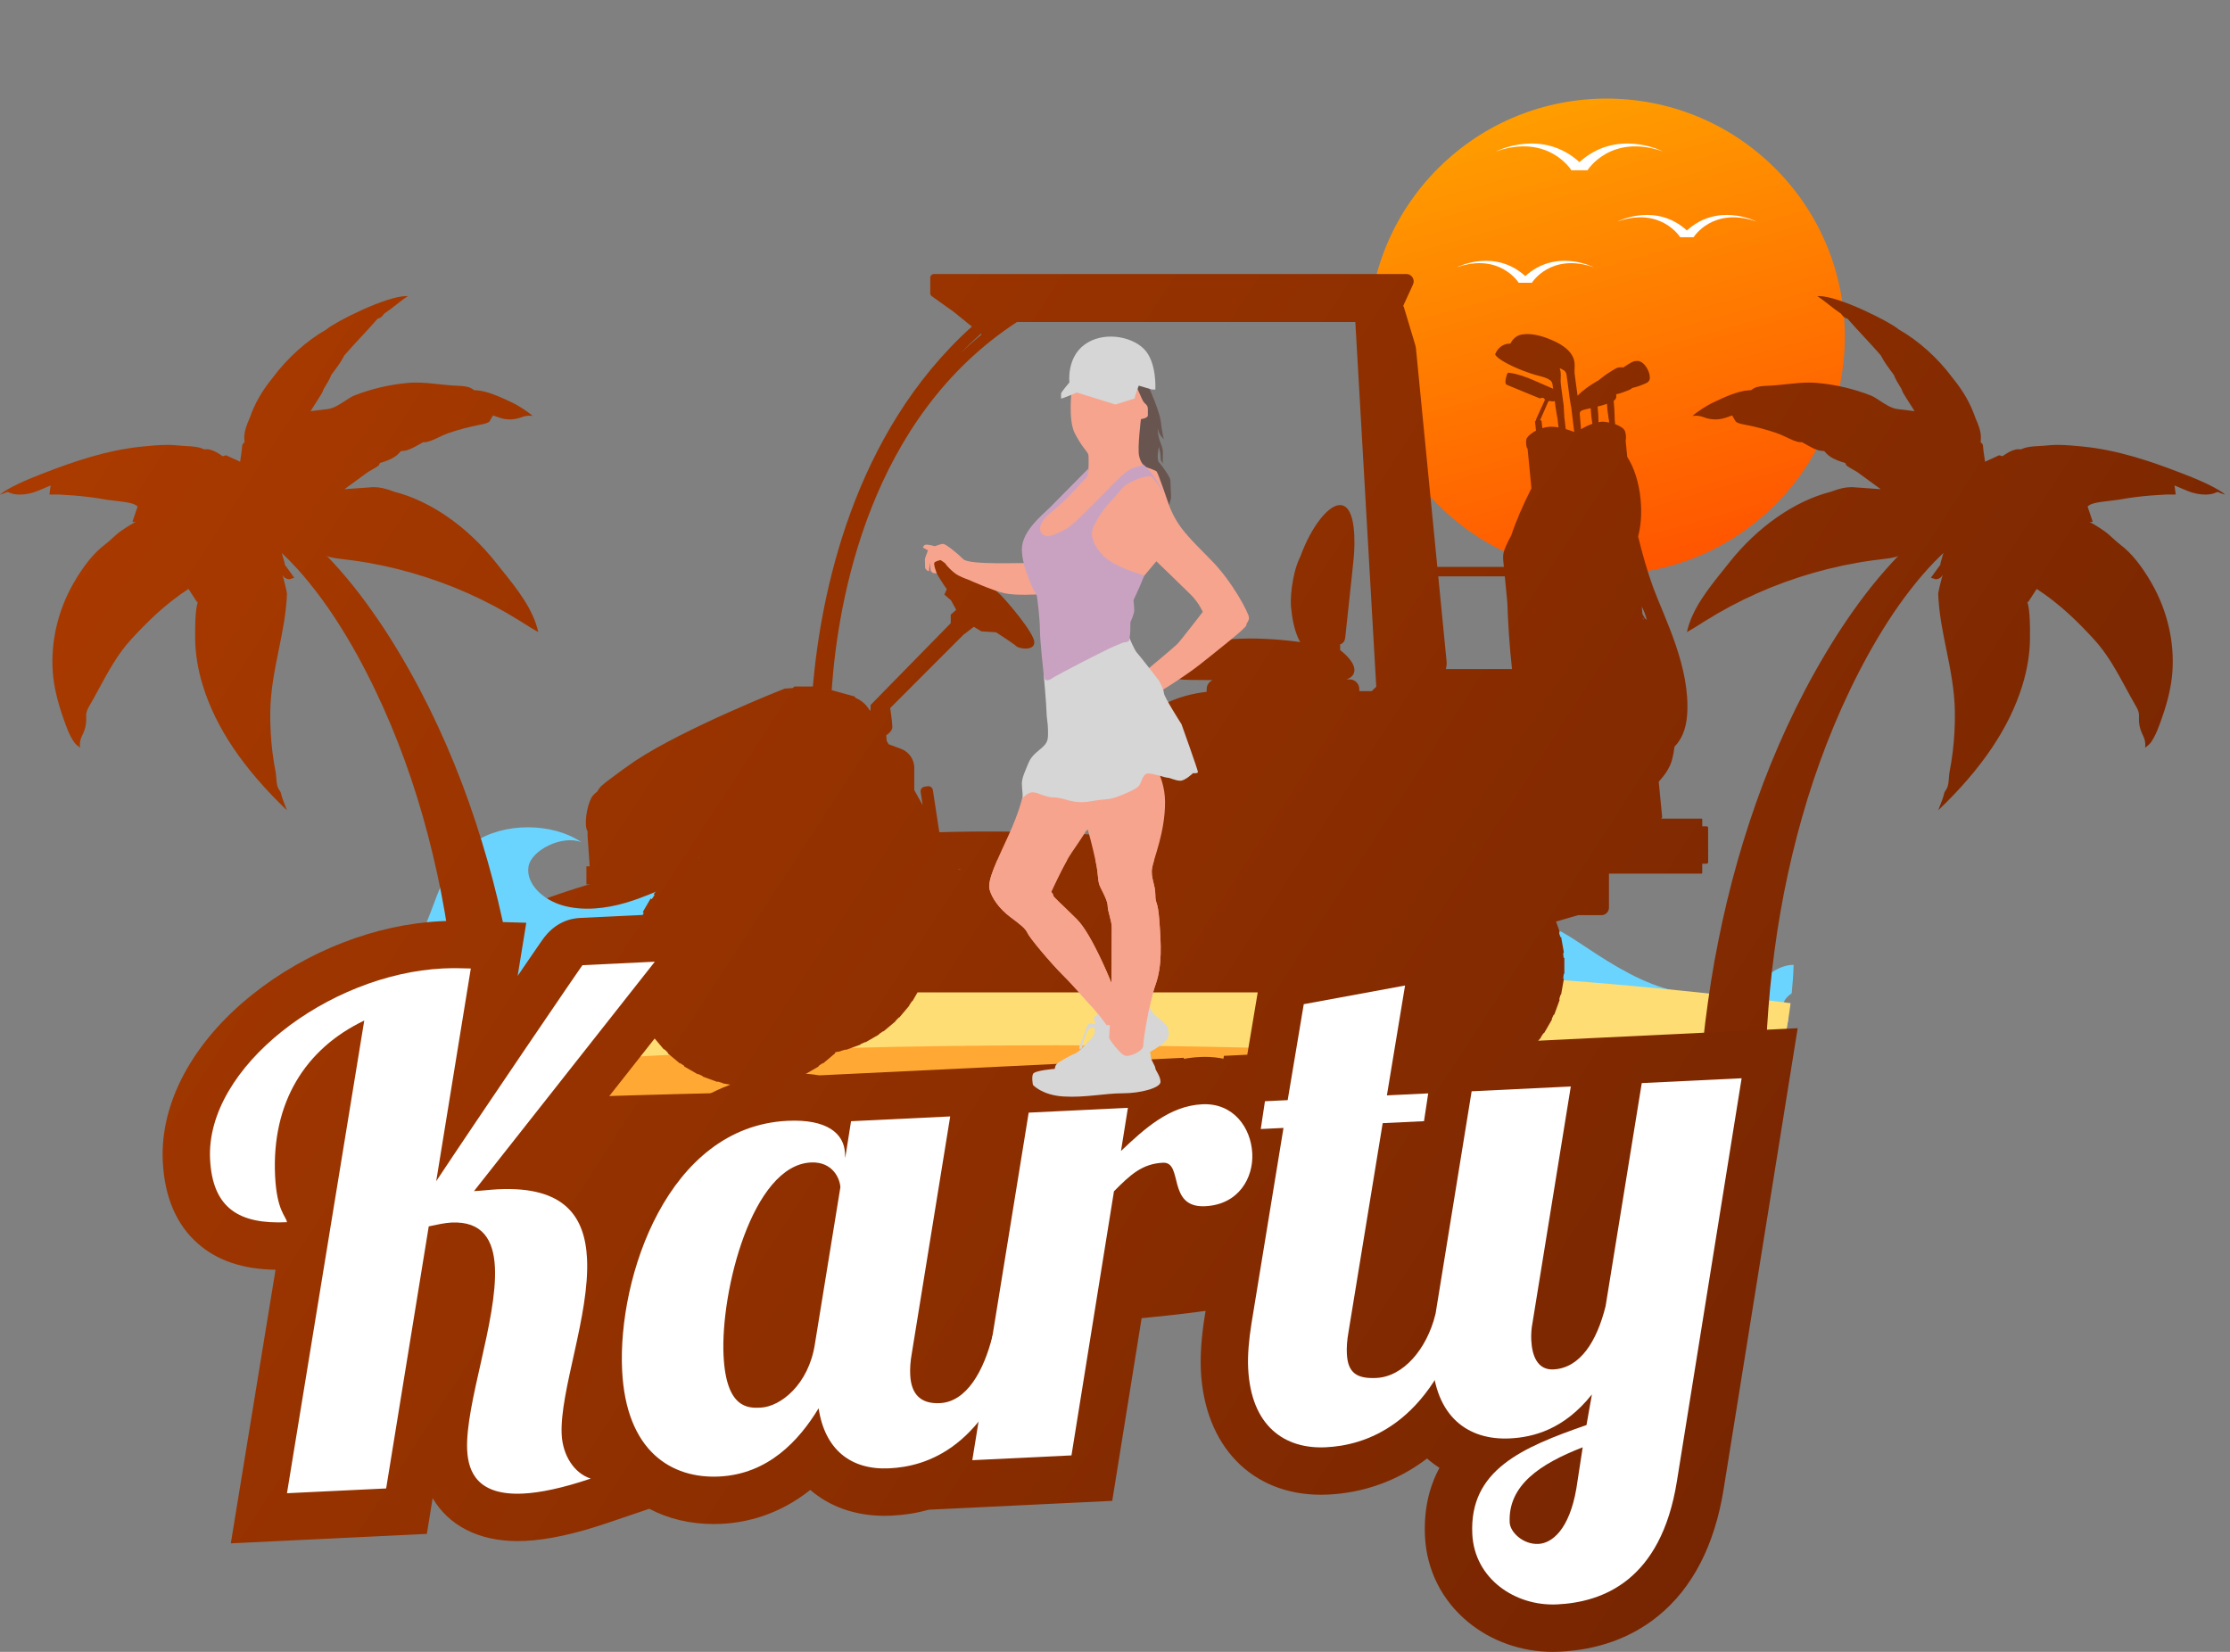 <svg width="135" height="100" viewBox="0 0 135 100" fill="none" xmlns="http://www.w3.org/2000/svg">
<rect x="0" y="0" width="135" height="100" fill="#808080" stroke="none"/>
<g id="header__logo">
<path id="Vector" d="M59.883 80.214C81.509 80.214 99.04 73.526 99.04 65.275C99.04 57.025 81.509 50.337 59.883 50.337C38.258 50.337 20.726 57.025 20.726 65.275C20.726 73.526 38.258 80.214 59.883 80.214Z" fill="url(#paint0_linear_415_562)"/>
<path id="Vector_2" d="M107.46 30.561C113.092 24.935 113.092 15.813 107.46 10.187C101.827 4.561 92.696 4.561 87.063 10.187C81.431 15.813 81.431 24.935 87.063 30.561C92.696 36.187 101.827 36.187 107.46 30.561Z" fill="url(#paint1_linear_415_562)"/>
<path id="Vector_3" d="M100.675 9.169C97.498 8.059 96.103 10.308 96.103 10.308H95.131C95.131 10.308 93.736 8.057 90.559 9.169C90.75 9.074 93.407 7.808 95.616 9.814C97.826 7.808 100.484 9.074 100.673 9.169H100.675Z" fill="white"/>
<path id="Vector_4" d="M106.336 13.413C103.689 12.487 102.526 14.362 102.526 14.362H101.716C101.716 14.362 100.554 12.487 97.906 13.413C98.066 13.333 100.28 12.278 102.121 13.951C103.962 12.278 106.177 13.333 106.335 13.413H106.336Z" fill="white"/>
<path id="Vector_5" d="M96.492 16.184C93.883 15.272 92.737 17.118 92.737 17.118H91.939C91.939 17.118 90.794 15.271 88.185 16.184C88.342 16.105 90.523 15.066 92.338 16.713C94.152 15.065 96.335 16.105 96.49 16.184H96.492Z" fill="white"/>
<path id="Vector_6" d="M108.466 60.132C108.524 59.562 108.565 58.987 108.583 58.409C108.457 58.411 108.332 58.421 108.209 58.446C107.673 58.556 107.253 58.868 106.805 59.123C102.376 61.642 98.721 59.139 95.421 56.951C94.356 56.246 93.136 55.627 91.756 55.449C90.305 55.262 88.834 55.579 87.411 55.868C85.988 56.158 84.486 56.423 83.061 56.136C81.637 55.849 80.349 54.825 80.525 53.69C80.67 52.762 81.743 52.05 82.899 51.79C84.054 51.528 85.321 51.489 86.518 51.589C84.319 49.941 80.85 49.413 78.015 50.295C75.484 51.082 73.608 52.826 71.102 53.66C68.472 54.536 65.446 54.308 62.682 53.74C59.916 53.172 57.262 52.283 54.456 51.853C50.062 51.179 45.382 51.688 41.394 53.272C40.229 53.735 39.118 54.287 37.894 54.648C36.671 55.008 35.286 55.165 34.06 54.812C32.834 54.457 31.846 53.492 31.991 52.481C32.137 51.47 34.042 50.52 35.204 50.987C33.425 49.78 30.491 49.781 28.713 50.989C26.257 52.658 26.461 55.707 24.673 57.828C23.312 59.443 20.971 60.337 18.88 61.39V67.397C19.548 67.551 20.217 67.703 20.891 67.846H55.33C57.827 67.37 60.331 66.924 62.873 66.653C71.714 65.711 80.594 66.918 89.489 67.846H106.836C107.408 65.789 107.946 63.727 108.272 61.626C108.08 61.377 107.965 61.102 107.971 60.801C107.975 60.571 108.171 60.339 108.465 60.133L108.466 60.132Z" fill="#6AD4FE"/>
<path id="Vector_7" d="M63.788 58.223C46.646 58.223 30.961 59.182 18.881 60.769V68.634H106.616C107.35 66.023 108.064 63.412 108.398 60.73C96.359 59.166 80.792 58.223 63.79 58.223H63.788Z" fill="#FEDD74"/>
<path id="Vector_8" d="M63.788 63.28C46.177 63.28 30.265 64.218 18.881 65.728V68.634H106.616C106.904 67.612 107.187 66.592 107.447 65.566C96.162 64.15 80.765 63.278 63.788 63.278V63.28Z" fill="#FFA834"/>
<path id="Vector_9" d="M103.408 50.117C103.408 50.064 103.364 50.022 103.312 50.022H103.052V49.605C103.052 49.577 103.03 49.557 103.003 49.557H100.56C100.572 49.546 100.584 49.536 100.594 49.525C100.596 49.523 100.597 49.519 100.6 49.516C100.615 49.495 100.626 49.475 100.624 49.454C100.554 48.739 100.486 48.032 100.417 47.327C100.729 46.97 101.091 46.523 101.231 45.962C101.293 45.72 101.336 45.463 101.371 45.2C101.759 44.81 102.07 44.209 102.136 43.27C102.339 40.408 100.775 37.435 100.085 35.576C99.732 34.621 99.423 33.516 99.168 32.474C99.338 31.851 99.4 31.069 99.319 30.233C99.218 29.183 98.911 28.267 98.51 27.66C98.479 27.343 98.448 27.027 98.417 26.709C98.416 26.697 98.415 26.685 98.415 26.673C98.413 26.666 98.423 26.618 98.424 26.611C98.435 26.524 98.439 26.456 98.43 26.369C98.424 26.299 98.41 26.237 98.393 26.172C98.387 26.148 98.381 26.124 98.375 26.099C98.371 26.085 98.363 26.072 98.354 26.062C98.283 25.914 98.05 25.777 97.778 25.678C97.768 25.563 97.757 25.45 97.746 25.335C97.747 25.334 97.749 25.335 97.751 25.333C97.751 25.328 97.751 25.325 97.751 25.319C97.739 25.098 97.731 24.918 97.73 24.804C97.73 24.795 97.73 24.79 97.73 24.785V24.779L97.689 24.268C97.692 24.267 97.693 24.266 97.696 24.263C97.7 24.261 97.701 24.257 97.704 24.256C97.74 24.231 97.775 24.201 97.806 24.149C97.808 24.146 97.809 24.144 97.81 24.142C97.812 24.138 97.814 24.134 97.816 24.131C97.82 24.125 97.823 24.117 97.826 24.11C97.838 24.079 97.846 24.04 97.849 23.998C97.851 23.958 97.849 23.914 97.843 23.868C97.888 23.857 97.934 23.846 97.975 23.837C97.998 23.83 98.026 23.823 98.055 23.815C98.104 23.8 98.162 23.781 98.222 23.761C98.234 23.757 98.245 23.753 98.255 23.75C98.265 23.746 98.275 23.742 98.283 23.739C98.418 23.692 98.558 23.636 98.654 23.592C98.679 23.58 98.701 23.569 98.718 23.559C98.719 23.558 98.727 23.554 98.729 23.554C98.731 23.554 98.735 23.549 98.737 23.549C98.738 23.548 98.746 23.545 98.753 23.54C98.755 23.537 98.756 23.534 98.76 23.533C98.778 23.519 98.796 23.504 98.813 23.485C98.859 23.475 98.906 23.464 98.948 23.453C98.965 23.449 98.986 23.443 99.007 23.437C99.036 23.429 99.069 23.419 99.104 23.408C99.11 23.406 99.116 23.405 99.122 23.402C99.14 23.396 99.158 23.39 99.176 23.384C99.195 23.378 99.211 23.372 99.23 23.366C99.236 23.364 99.243 23.361 99.249 23.359C99.386 23.311 99.53 23.254 99.627 23.208C99.652 23.197 99.674 23.186 99.691 23.176C99.692 23.176 99.7 23.172 99.702 23.171C99.704 23.17 99.708 23.167 99.71 23.166C99.71 23.166 99.719 23.161 99.726 23.156C99.728 23.155 99.729 23.151 99.733 23.149C99.768 23.125 99.804 23.095 99.834 23.043C99.836 23.041 99.837 23.038 99.838 23.036C99.84 23.032 99.843 23.029 99.844 23.025C99.848 23.018 99.851 23.01 99.854 23.003C99.867 22.972 99.874 22.934 99.877 22.891C99.88 22.849 99.878 22.801 99.871 22.75C99.862 22.684 99.845 22.613 99.82 22.54C99.794 22.467 99.763 22.394 99.725 22.324C99.688 22.257 99.647 22.194 99.603 22.137C99.549 22.069 99.494 22.012 99.437 21.968C99.412 21.948 99.389 21.936 99.365 21.922C99.325 21.899 99.285 21.881 99.243 21.87C99.236 21.867 99.23 21.864 99.222 21.862C99.222 21.862 99.208 21.859 99.205 21.858C99.198 21.858 99.195 21.856 99.19 21.855C99.187 21.855 99.184 21.855 99.183 21.854H99.17C99.163 21.852 99.153 21.852 99.145 21.852C99.143 21.85 99.138 21.85 99.135 21.85C99.127 21.85 99.117 21.852 99.109 21.852C99.075 21.852 99.039 21.852 98.998 21.856C98.947 21.865 98.89 21.879 98.826 21.907C98.823 21.908 98.82 21.91 98.817 21.911C98.796 21.922 98.768 21.937 98.737 21.954C98.727 21.96 98.715 21.966 98.704 21.973C98.684 21.985 98.662 21.997 98.639 22.011C98.625 22.019 98.612 22.028 98.597 22.037C98.57 22.053 98.545 22.069 98.517 22.085C98.496 22.1 98.474 22.113 98.451 22.128C98.429 22.142 98.406 22.155 98.385 22.17C98.38 22.172 98.374 22.176 98.369 22.18C98.36 22.186 98.353 22.19 98.345 22.197C98.316 22.215 98.289 22.233 98.263 22.25C98.258 22.248 98.254 22.246 98.251 22.245C98.248 22.245 98.235 22.241 98.232 22.241C98.225 22.24 98.222 22.239 98.217 22.239H98.216L98.197 22.236C98.189 22.235 98.178 22.234 98.17 22.234H98.162C98.162 22.234 98.149 22.234 98.144 22.234C98.108 22.234 98.069 22.234 98.025 22.24C97.974 22.247 97.917 22.262 97.853 22.289C97.85 22.291 97.847 22.293 97.844 22.294C97.823 22.305 97.794 22.32 97.764 22.337C97.754 22.342 97.743 22.348 97.734 22.354C97.711 22.368 97.687 22.382 97.661 22.397C97.65 22.404 97.64 22.411 97.628 22.418C97.556 22.462 97.479 22.509 97.406 22.556C97.403 22.558 97.399 22.561 97.396 22.563C97.39 22.567 97.384 22.57 97.378 22.575C97.347 22.594 97.32 22.613 97.293 22.629C97.284 22.637 97.274 22.643 97.264 22.65C97.23 22.672 97.2 22.692 97.175 22.71C97.094 22.767 97.023 22.826 96.949 22.885C96.908 22.918 96.863 22.948 96.824 22.982C96.81 22.994 96.797 23.008 96.784 23.02C96.763 23.03 96.738 23.044 96.71 23.06C96.698 23.066 96.687 23.073 96.675 23.079C96.655 23.091 96.634 23.105 96.611 23.118L96.568 23.143C96.543 23.157 96.519 23.173 96.495 23.188C96.465 23.207 96.436 23.225 96.407 23.243C96.391 23.254 96.376 23.264 96.36 23.273C96.354 23.278 96.347 23.282 96.341 23.285C96.329 23.294 96.319 23.3 96.308 23.307C96.285 23.323 96.263 23.336 96.242 23.351C96.23 23.359 96.219 23.366 96.208 23.373C96.174 23.395 96.144 23.416 96.12 23.434C96.045 23.484 95.981 23.539 95.915 23.592C95.866 23.63 95.814 23.665 95.769 23.705C95.676 23.785 95.589 23.87 95.503 23.959V23.95C95.502 23.936 95.499 23.928 95.499 23.921C95.499 23.916 95.499 23.912 95.497 23.905C95.485 23.809 95.451 23.58 95.42 23.341C95.418 23.335 95.418 23.328 95.417 23.322C95.367 22.982 95.377 23.006 95.328 22.646C95.313 22.543 95.321 22.292 95.326 22.187C95.333 22.028 95.318 21.871 95.261 21.713C95.254 21.69 95.245 21.666 95.235 21.643C95.225 21.62 95.214 21.597 95.202 21.575C95.166 21.506 95.124 21.436 95.073 21.367C94.764 20.957 94.202 20.678 93.693 20.484C93.207 20.298 92.62 20.16 92.107 20.255C91.811 20.309 91.572 20.526 91.442 20.792C91.371 20.796 91.301 20.804 91.232 20.817C90.899 20.878 90.632 21.138 90.514 21.445C90.514 21.445 90.514 21.446 90.514 21.448C90.514 21.448 90.517 21.46 90.52 21.466C90.52 21.469 90.523 21.472 90.524 21.475C90.638 21.713 91.382 22.125 92.196 22.438C92.533 22.566 92.81 22.662 93.183 22.757C93.435 22.822 93.663 22.887 93.844 23.018C93.93 23.079 93.973 23.184 93.989 23.289C94.006 23.4 94.016 23.472 94.024 23.534C93.927 23.492 93.823 23.446 93.748 23.414C93.693 23.39 93.638 23.366 93.582 23.342C93.574 23.338 93.567 23.335 93.558 23.331C93.317 23.226 93.075 23.121 92.835 23.017C92.373 22.815 91.838 22.626 91.396 22.573C91.396 22.573 91.392 22.572 91.391 22.572C91.388 22.572 91.385 22.572 91.382 22.57C91.359 22.568 91.336 22.566 91.314 22.564C91.298 22.564 91.284 22.573 91.27 22.588C91.238 22.627 91.199 22.74 91.173 22.86C91.155 22.937 91.141 23.017 91.136 23.082C91.134 23.12 91.135 23.153 91.14 23.177C91.144 23.198 91.15 23.217 91.157 23.23C91.173 23.259 91.193 23.28 91.217 23.293C91.22 23.295 91.223 23.296 91.227 23.297C91.228 23.299 91.231 23.3 91.233 23.3C91.693 23.5 92.023 23.617 92.485 23.818C92.726 23.923 92.973 24.009 93.216 24.115C93.224 24.119 93.235 24.126 93.242 24.121C93.294 24.088 93.36 24.067 93.439 24.096C93.486 24.12 93.519 24.166 93.523 24.191C93.525 24.212 93.516 24.23 93.51 24.243C93.352 24.608 93.192 24.923 93.034 25.287C93.028 25.299 93.023 25.31 93.019 25.322C93.013 25.335 92.991 25.397 92.98 25.436C92.978 25.442 92.976 25.448 92.975 25.452C92.971 25.462 92.97 25.473 92.97 25.483C92.97 25.487 92.97 25.491 92.97 25.494C92.968 25.496 92.967 25.496 92.964 25.496C92.956 25.497 92.947 25.497 92.939 25.498C92.934 25.499 92.929 25.499 92.924 25.499C92.924 25.507 92.926 25.515 92.927 25.528C92.936 25.62 92.963 25.842 92.988 26.07C92.748 26.192 92.536 26.354 92.417 26.546C92.409 26.562 92.404 26.585 92.402 26.598C92.397 26.625 92.394 26.651 92.392 26.676C92.385 26.747 92.385 26.816 92.391 26.886C92.399 26.973 92.417 27.092 92.457 27.143C92.462 27.149 92.477 27.149 92.477 27.156C92.48 27.192 92.484 27.229 92.487 27.265C92.557 27.987 92.637 28.811 92.71 29.561C92.213 30.542 91.758 31.584 91.49 32.409C91.254 32.832 91.054 33.271 91.013 33.516C91.011 33.531 91.006 33.549 91.005 33.562C91.002 33.584 91.001 33.606 91 33.628C90.998 33.657 90.994 33.686 90.994 33.716C90.992 33.768 90.992 33.821 90.998 33.875C91.011 34.017 91.025 34.167 91.041 34.32H87.013L85.721 21.111C85.713 21.032 85.697 20.952 85.674 20.875L85.004 18.644C84.989 18.593 84.965 18.547 84.945 18.5H84.957L85.542 17.219C85.676 16.924 85.463 16.588 85.14 16.588H56.539C56.416 16.588 56.316 16.688 56.316 16.812V17.75C56.316 17.824 56.351 17.893 56.41 17.934L57.716 18.862L58.834 19.769C51.626 26.262 49.699 35.957 49.208 41.558H48.088L47.995 41.652L47.505 41.685C47.505 41.685 41.452 44.069 38.436 46.073C37.93 46.42 37.455 46.763 37.025 47.09C36.798 47.254 36.595 47.41 36.43 47.557C36.372 47.609 36.318 47.674 36.266 47.745C36.258 47.756 36.25 47.767 36.243 47.778C36.211 47.823 36.181 47.872 36.152 47.923C36.001 48.034 35.88 48.154 35.81 48.283C35.49 48.873 35.35 50.017 35.574 50.339C35.57 50.42 35.568 50.497 35.568 50.569L35.699 52.445H35.5V53.535H38.04C38.058 53.548 38.074 53.564 38.094 53.576C38.17 53.623 38.278 53.6 38.414 53.535H39.481V52.811C39.491 52.804 39.502 52.797 39.513 52.788C39.972 52.862 40.403 52.91 40.731 52.903L40.417 53.166L40.462 53.212L40.45 53.221L40.462 53.235C40.388 53.305 40.319 53.379 40.249 53.452L40.189 53.395L39.573 54.127L39.622 54.162L39.609 54.176L39.622 54.186C39.562 54.267 39.511 54.352 39.455 54.434L39.389 54.391L38.909 55.218L38.959 55.242L38.947 55.263L38.966 55.271C38.923 55.361 38.88 55.45 38.839 55.54L38.773 55.511L38.446 56.41L38.493 56.423L38.484 56.446L38.506 56.453C38.478 56.547 38.446 56.64 38.422 56.735L38.362 56.722L38.196 57.663L38.239 57.667L38.234 57.693L38.256 57.695C38.245 57.793 38.233 57.889 38.226 57.988L38.168 57.985V58.94L38.204 58.937V58.964H38.224C38.23 59.06 38.242 59.158 38.251 59.256L38.196 59.262L38.362 60.202L38.391 60.196L38.396 60.22L38.413 60.217C38.436 60.311 38.468 60.406 38.495 60.5L38.446 60.515L38.773 61.413L38.796 61.403L38.803 61.425L38.826 61.415C38.866 61.506 38.901 61.6 38.944 61.689L38.909 61.706L39.389 62.533L39.404 62.522L39.414 62.541L39.433 62.528C39.489 62.612 39.544 62.696 39.602 62.777L39.573 62.797L40.189 63.531L40.199 63.521L40.209 63.533L40.223 63.521C40.293 63.594 40.368 63.663 40.441 63.733L40.417 63.758L41.15 64.372L41.156 64.365L41.164 64.372L41.174 64.359C41.257 64.42 41.347 64.475 41.432 64.531L41.414 64.558L42.244 65.035L42.246 65.031L42.252 65.033L42.262 65.014C42.356 65.061 42.451 65.105 42.547 65.148L42.537 65.172L43.435 65.499V65.496H43.438L43.444 65.473C43.546 65.503 43.648 65.538 43.751 65.564L43.748 65.579H43.749V65.583L44.689 65.748L44.693 65.724C44.797 65.736 44.902 65.749 45.007 65.757V65.775H45.013V65.777H45.969V65.755C46.07 65.748 46.173 65.737 46.276 65.725L46.278 65.748L46.29 65.746V65.748L47.233 65.583L47.228 65.564C47.326 65.54 47.422 65.506 47.519 65.478L47.526 65.501L47.544 65.495V65.499L48.444 65.172L48.433 65.146C48.523 65.105 48.616 65.069 48.706 65.026L48.713 65.041L48.735 65.029L48.737 65.035L49.565 64.558L49.55 64.533C49.63 64.478 49.711 64.425 49.79 64.367L49.802 64.383L49.825 64.364L49.831 64.372L50.564 63.758L50.542 63.736C50.556 63.722 50.569 63.709 50.582 63.696L50.894 63.64L50.891 63.623C50.993 63.598 51.096 63.564 51.199 63.534L51.206 63.558L52.1 63.234L52.091 63.212C52.188 63.169 52.29 63.129 52.384 63.083L52.393 63.099L53.217 62.624L53.205 62.606C53.294 62.547 53.384 62.487 53.469 62.425L53.481 62.44L54.211 61.83L54.199 61.817C54.276 61.742 54.348 61.665 54.423 61.588L54.439 61.602L55.051 60.875L55.039 60.865C55.102 60.779 55.157 60.688 55.217 60.599L55.237 60.612L55.546 60.078H77.635C77.675 60.078 77.706 60.047 77.709 60.007L78.023 59.855L78.451 60.597L78.469 60.584C78.528 60.674 78.588 60.763 78.65 60.849L78.635 60.861L79.246 61.589L79.259 61.577C79.332 61.654 79.411 61.728 79.488 61.801L79.472 61.817L80.202 62.429L80.211 62.416C80.297 62.479 80.389 62.534 80.477 62.595L80.465 62.614L81.288 63.09L81.298 63.071C81.394 63.118 81.491 63.164 81.589 63.206L81.58 63.227L81.93 63.354L82.078 63.531L82.097 63.512L82.114 63.533L82.127 63.521C82.195 63.591 82.267 63.658 82.337 63.726L82.306 63.758L83.039 64.372L83.051 64.356L83.069 64.372L83.078 64.359C83.159 64.418 83.244 64.47 83.326 64.525L83.304 64.558L84.132 65.035L84.138 65.023L84.156 65.033L84.166 65.014C84.255 65.058 84.346 65.102 84.439 65.143L84.426 65.172L85.325 65.499L85.327 65.49L85.342 65.496L85.348 65.473C85.447 65.502 85.542 65.536 85.642 65.561L85.636 65.583L86.579 65.748V65.745H86.59L86.593 65.724C86.695 65.735 86.799 65.748 86.903 65.755V65.777H87.858L87.861 65.776V65.757C87.966 65.749 88.071 65.737 88.178 65.726L88.18 65.748L88.434 65.704L89.12 65.584H89.119L89.122 65.583L89.118 65.566C89.221 65.542 89.322 65.508 89.424 65.478L89.431 65.501L89.879 65.339L90.325 65.177L90.334 65.172L90.324 65.151C90.419 65.11 90.517 65.072 90.61 65.026L90.617 65.041L91.442 64.568L91.455 64.558L91.443 64.54C91.528 64.483 91.613 64.428 91.694 64.367L91.706 64.383L91.72 64.372L92.355 63.84L92.435 63.773L92.452 63.758L92.439 63.744C92.511 63.675 92.579 63.603 92.648 63.531L92.664 63.546L92.679 63.528L92.682 63.531L93.296 62.797L93.282 62.786C93.338 62.708 93.388 62.624 93.442 62.543L93.462 62.555L93.476 62.53L93.482 62.533L93.96 61.706L93.935 61.693C93.977 61.607 94.016 61.52 94.054 61.432L94.075 61.442L94.087 61.408L94.097 61.413L94.424 60.515L94.39 60.505C94.416 60.414 94.447 60.325 94.468 60.234L94.485 60.238L94.491 60.199L94.508 60.202L94.674 59.262L94.634 59.257C94.643 59.165 94.656 59.074 94.662 58.981H94.68V58.938H94.703V57.985L94.658 57.987C94.651 57.895 94.641 57.805 94.631 57.713L94.653 57.711L94.646 57.666L94.674 57.663L94.508 56.722L94.463 56.732C94.441 56.645 94.408 56.558 94.383 56.47L94.406 56.464L94.39 56.419L94.424 56.41L94.198 55.788L95.537 55.402H96.945C97.199 55.402 97.404 55.197 97.404 54.943V52.886H103.002C103.029 52.886 103.05 52.864 103.05 52.838V52.288H103.314C103.365 52.287 103.409 52.245 103.409 52.193L103.406 50.117H103.408ZM42.328 51.942C42.312 51.949 42.298 51.958 42.283 51.965L42.279 51.958C42.295 51.94 42.311 51.923 42.328 51.903V51.942ZM59.376 20.208L59.426 20.248C58.986 20.607 58.566 20.98 58.165 21.363C58.55 20.968 58.954 20.582 59.376 20.208ZM83.04 41.839H82.29V41.718C82.29 41.392 82.025 41.126 81.697 41.126H81.513C81.905 41 82.011 40.744 81.993 40.503C81.965 40.148 81.58 39.699 81.129 39.355V39.007C81.219 38.983 81.406 38.897 81.439 38.581C81.573 37.261 81.898 34.407 81.958 33.696C82.019 32.984 82.125 30.656 81.164 30.577C80.458 30.52 79.4 31.84 78.733 33.657C78.7 33.73 78.666 33.804 78.632 33.882C78.215 34.833 78.07 36.356 78.177 36.907C78.248 37.744 78.489 38.513 78.716 38.869C77.111 38.651 73.092 38.276 71.284 39.672C70.714 40.112 71.045 41.025 71.456 41.128C71.575 41.158 72.362 41.17 73.414 41.172C73.2 41.263 73.05 41.472 73.05 41.718V41.881C71.687 42.034 68.29 42.765 68.29 46.234V46.3C68.289 46.474 68.287 46.624 68.287 46.753C68.285 46.773 68.287 46.792 68.287 46.812V46.924C68.287 46.959 68.289 46.991 68.29 47.021C68.291 47.039 68.293 47.057 68.294 47.074C68.296 47.105 68.3 47.134 68.303 47.159C68.306 47.172 68.308 47.181 68.311 47.192C68.316 47.217 68.322 47.243 68.329 47.263C68.331 47.268 68.334 47.27 68.335 47.274C68.354 47.32 68.382 47.354 68.421 47.373C68.45 47.387 68.483 47.397 68.526 47.397H68.625V47.949H68.646V52.668L68.625 52.687L58.02 52.61L56.898 50.602L56.474 47.83C56.45 47.678 56.307 47.573 56.155 47.596L55.967 47.625C55.816 47.648 55.71 47.791 55.734 47.942L55.855 48.739L55.349 47.834V46.49C55.349 45.973 55.027 45.511 54.541 45.331L53.795 45.054L53.269 44.113C53.25 44.093 53.229 44.074 53.211 44.052C52.952 43.741 52.797 43.374 52.684 42.992L52.653 43.014L52.647 43.003C52.454 42.657 52.149 42.393 51.788 42.247L51.744 42.165L50.348 41.78C50.728 36.292 52.634 25.319 61.566 19.493H82.049L83.316 41.573L83.039 41.839H83.04ZM87.526 40.505C87.57 40.355 87.588 40.194 87.573 40.035L87.069 34.891H91.097C91.13 35.242 91.167 35.607 91.202 35.974L91.211 36.064C91.225 36.205 91.238 36.345 91.251 36.486C91.292 37.68 91.378 39.091 91.534 40.505H87.526ZM93.74 25.842C93.624 25.853 93.498 25.878 93.37 25.917C93.342 25.69 93.329 25.552 93.322 25.487C93.322 25.477 93.32 25.467 93.319 25.46C93.312 25.46 93.305 25.46 93.297 25.462C93.293 25.462 93.288 25.462 93.284 25.463C93.283 25.463 93.283 25.462 93.283 25.462C93.283 25.456 93.283 25.452 93.279 25.45C93.279 25.448 93.277 25.445 93.274 25.443C93.259 25.431 93.225 25.423 93.23 25.41C93.236 25.399 93.255 25.395 93.26 25.382C93.419 25.018 93.559 24.699 93.718 24.334C93.726 24.314 93.734 24.303 93.749 24.29C93.767 24.274 93.814 24.267 93.853 24.275C93.858 24.277 93.862 24.279 93.867 24.281C93.926 24.307 94.023 24.304 94.126 24.284C94.144 24.424 94.154 24.517 94.16 24.567C94.16 24.572 94.162 24.577 94.162 24.583C94.162 24.59 94.162 24.601 94.165 24.613C94.18 24.693 94.195 24.8 94.225 24.976C94.225 24.98 94.225 24.983 94.225 24.987C94.225 24.991 94.226 24.994 94.226 24.998C94.226 25.005 94.228 25.011 94.229 25.019C94.233 25.042 94.238 25.071 94.243 25.097C94.245 25.111 94.247 25.124 94.25 25.139C94.254 25.164 94.257 25.183 94.262 25.21C94.262 25.221 94.264 25.229 94.269 25.235C94.272 25.238 94.276 25.236 94.28 25.236C94.279 25.236 94.276 25.236 94.275 25.238L94.351 25.874C94.145 25.838 93.94 25.823 93.74 25.842ZM94.787 25.976L94.693 25.187H94.689C94.689 25.187 94.697 25.187 94.698 25.182C94.7 25.177 94.7 25.174 94.699 25.165C94.694 25.093 94.689 25.026 94.684 24.96C94.684 24.946 94.683 24.933 94.682 24.918C94.672 24.77 94.666 24.643 94.663 24.554C94.663 24.54 94.66 24.531 94.659 24.524C94.659 24.519 94.658 24.515 94.657 24.508C94.645 24.412 94.611 24.18 94.579 23.939V23.936C94.579 23.936 94.579 23.934 94.579 23.933C94.579 23.928 94.578 23.923 94.578 23.919C94.526 23.575 94.537 23.599 94.488 23.235C94.473 23.131 94.48 22.877 94.485 22.77C94.493 22.61 94.477 22.451 94.421 22.292C94.52 22.329 94.611 22.372 94.693 22.432C94.777 22.492 94.821 22.596 94.837 22.699C94.887 23.039 94.878 23.033 94.93 23.375C94.93 23.377 94.93 23.378 94.93 23.381C94.975 23.711 94.996 23.885 95.006 23.963C95.006 23.969 95.006 23.974 95.006 23.979C95.007 23.986 95.007 23.998 95.009 24.009C95.024 24.087 95.039 24.193 95.067 24.368C95.07 24.381 95.072 24.396 95.074 24.41C95.078 24.433 95.083 24.462 95.086 24.488C95.089 24.501 95.09 24.515 95.093 24.53C95.097 24.554 95.1 24.573 95.105 24.6C95.105 24.609 95.107 24.619 95.112 24.624C95.114 24.626 95.119 24.625 95.123 24.625C95.123 24.625 95.119 24.626 95.117 24.626C95.178 25.134 95.239 25.642 95.3 26.149C95.13 26.085 94.959 26.026 94.787 25.976ZM95.704 25.98C95.704 25.955 95.704 25.931 95.704 25.909C95.703 25.902 95.703 25.897 95.702 25.892L95.704 25.885L95.639 25.112C95.639 25.104 95.638 25.095 95.638 25.087C95.638 25.083 95.638 25.077 95.638 25.074C95.638 25.067 95.638 25.058 95.636 25.05C95.636 25.041 95.636 25.032 95.637 25.023C95.637 25.016 95.637 25.01 95.637 25.004C95.637 24.993 95.642 24.982 95.645 24.971C95.648 24.964 95.648 24.959 95.651 24.953C95.659 24.936 95.669 24.919 95.684 24.904C95.709 24.878 95.742 24.861 95.778 24.845C95.79 24.84 95.801 24.832 95.814 24.828C95.857 24.813 95.903 24.8 95.96 24.787L96.041 24.767C96.097 24.754 96.156 24.741 96.22 24.726C96.245 24.72 96.271 24.714 96.296 24.708L96.336 25.204C96.336 25.204 96.337 25.22 96.34 25.228C96.35 25.296 96.361 25.386 96.382 25.535C96.384 25.548 96.385 25.558 96.387 25.572H96.388C96.39 25.591 96.394 25.615 96.396 25.637C96.397 25.643 96.397 25.648 96.399 25.654C96.165 25.736 95.933 25.852 95.704 25.982V25.98ZM96.913 25.534C96.866 25.539 96.819 25.55 96.772 25.557C96.77 25.548 96.77 25.538 96.77 25.528C96.77 25.521 96.77 25.513 96.77 25.504C96.764 25.374 96.761 25.264 96.76 25.186C96.76 25.179 96.76 25.174 96.76 25.169V25.162L96.715 24.609C96.745 24.602 96.772 24.596 96.801 24.589C96.842 24.579 96.884 24.568 96.923 24.56C96.989 24.543 97.083 24.513 97.185 24.479C97.189 24.477 97.195 24.476 97.201 24.473C97.215 24.468 97.228 24.463 97.24 24.459C97.255 24.454 97.268 24.449 97.281 24.444L97.311 24.819C97.312 24.826 97.312 24.835 97.315 24.845C97.326 24.915 97.338 25.009 97.361 25.171C97.361 25.176 97.361 25.181 97.361 25.187C97.364 25.206 97.368 25.23 97.371 25.252C97.372 25.264 97.374 25.276 97.375 25.288C97.379 25.31 97.38 25.326 97.384 25.349C97.385 25.357 97.386 25.364 97.39 25.369C97.39 25.369 97.395 25.369 97.396 25.369C97.403 25.438 97.409 25.507 97.416 25.575C97.234 25.538 97.057 25.52 96.914 25.533L96.913 25.534ZM99.508 37.506C99.487 37.487 99.471 37.473 99.469 37.469C99.466 37.47 99.465 37.471 99.464 37.473C99.464 37.473 99.463 37.472 99.461 37.47C99.46 37.456 99.459 37.441 99.458 37.425L99.454 37.4C99.472 37.434 99.493 37.465 99.516 37.499C99.513 37.502 99.511 37.504 99.508 37.506ZM99.683 37.536C99.683 37.536 99.677 37.533 99.675 37.531C99.677 37.527 99.681 37.523 99.685 37.52C99.681 37.517 99.679 37.514 99.675 37.511C99.66 37.498 99.646 37.486 99.632 37.473C99.617 37.461 99.603 37.447 99.588 37.435C99.585 37.433 99.582 37.429 99.578 37.427C99.557 37.391 99.536 37.35 99.514 37.31C99.492 37.27 99.467 37.224 99.434 37.183C99.419 37.03 99.403 36.877 99.389 36.724C99.524 36.977 99.624 37.249 99.694 37.528C99.691 37.532 99.687 37.534 99.683 37.536Z" fill="url(#paint2_linear_415_562)"/>
<path id="Vector_10" d="M99.677 37.657C99.677 37.657 99.673 37.652 99.67 37.65C99.67 37.65 99.67 37.65 99.671 37.65C99.673 37.652 99.677 37.656 99.677 37.658V37.657Z" fill="url(#paint3_linear_415_562)"/>
<path id="Vector_11" d="M72.179 54.857H72.214L72.213 54.858H72.177L72.179 54.857Z" fill="url(#paint4_linear_415_562)"/>
<path id="Vector_12" d="M90.873 21.577C90.876 21.578 90.879 21.58 90.882 21.581C90.881 21.581 90.878 21.579 90.876 21.578C90.876 21.578 90.873 21.577 90.873 21.575V21.577Z" fill="url(#paint5_linear_415_562)"/>
<path id="Vector_13" d="M93.45 24.099C93.452 24.099 93.456 24.102 93.458 24.103C93.458 24.103 93.456 24.103 93.454 24.102C93.452 24.102 93.451 24.101 93.45 24.099Z" fill="url(#paint6_linear_415_562)"/>
<path id="Vector_14" d="M92.628 26.978C92.614 26.991 92.599 27.005 92.585 27.018C92.599 27.003 92.614 26.991 92.628 26.978Z" fill="url(#paint7_linear_415_562)"/>
<path id="Vector_15" d="M92.776 26.851C92.756 26.867 92.735 26.88 92.716 26.897C92.735 26.881 92.756 26.867 92.776 26.851Z" fill="url(#paint8_linear_415_562)"/>
<path id="Vector_16" d="M69.196 22.674C69.196 22.674 70.171 24.688 70.272 25.515C70.374 26.342 70.456 26.581 70.456 26.581C70.456 26.581 70.078 26.277 70.078 25.809C70.078 26.701 70.4 26.913 70.4 27.382C70.4 27.851 70.364 28.062 70.456 28.062C70.548 28.062 70.263 28.062 70.263 27.722C70.263 27.382 70.153 27.06 70.153 27.06C70.153 27.06 69.987 27.814 70.171 27.998C70.355 28.183 70.852 28.908 70.852 29.064C70.852 29.22 70.898 29.965 70.898 30.084C70.898 30.203 70.769 30.581 70.769 30.581L70.223 29.44C70.223 29.44 69.418 28.315 69.344 28.245C69.27 28.175 68.883 28.072 68.68 27.87C68.477 27.668 68.174 27.071 68.174 26.776C68.174 26.482 68.073 24.589 67.991 24.046C67.909 23.504 68.275 22.676 68.275 22.676H69.197L69.196 22.674Z" fill="#69554F"/>
<path id="Vector_17" d="M58.548 38.256L58.953 37.944L59.412 38.22L60.296 38.276C60.296 38.276 61.383 38.974 61.53 39.121C61.677 39.268 62.616 39.433 62.616 38.882C62.616 38.331 60.988 36.428 60.574 36.013C60.16 35.6 57.481 33.568 57.077 33.568C56.672 33.568 56.525 33.844 56.525 34.212C56.525 34.58 57.317 35.665 57.317 35.665L57.169 35.995L57.574 36.345L57.886 36.915L57.556 37.21V37.725L52.705 42.676C52.674 43.571 52.688 44.521 53.316 45.177C53.39 45.253 53.468 45.323 53.55 45.389L53.525 45.336H53.708L53.653 44.509C53.653 44.509 54.021 44.288 54.021 44.012C54.021 43.736 53.892 42.863 53.892 42.863L58.328 38.423L58.549 38.258L58.548 38.256Z" fill="url(#paint9_linear_415_562)"/>
<path id="Vector_18" d="M56.592 33.066C56.592 33.066 56.192 32.947 56.041 32.975C55.89 33.002 55.875 33.154 55.875 33.154L56.179 33.319C56.179 33.319 55.991 33.797 55.991 33.848C55.991 33.898 56.005 34.348 56.005 34.381C56.005 34.413 56.083 34.495 56.111 34.523C56.139 34.551 56.235 34.583 56.235 34.583C56.235 34.583 56.276 34.299 56.276 34.225C56.276 34.152 56.289 34.042 56.289 34.042C56.289 34.042 56.33 34.557 56.358 34.584C56.386 34.612 56.478 34.686 56.478 34.686L56.709 34.717C56.709 34.717 56.486 34.139 56.574 34.051C56.662 33.963 56.938 33.904 56.938 33.904C56.938 33.904 57.25 34.102 57.25 34.143C57.25 34.184 57.692 34.671 58.01 34.833C58.327 34.995 58.635 35.099 58.635 35.099C58.635 35.099 60.087 35.751 60.793 35.91C61.498 36.069 62.794 35.983 62.794 35.983C62.794 35.983 62.481 35.248 62.296 34.886C62.113 34.524 62.002 34.138 62.002 34.095C62.002 34.051 58.689 34.224 58.314 33.85C57.94 33.476 57.247 32.925 57.099 32.925C56.952 32.925 56.591 33.068 56.591 33.068L56.592 33.066Z" fill="#F6A48E"/>
<path id="Vector_19" d="M64.88 23.593C64.88 23.593 64.647 25.434 65.071 26.243C65.494 27.052 65.813 27.329 65.875 27.488C65.936 27.647 65.887 28.506 65.887 28.506L64.69 29.81L62.678 31.858V33.304L64.862 33.634L66.506 30.582L69.27 28.173C69.27 28.173 69.07 28.081 68.96 27.604C68.85 27.126 69.07 25.373 69.07 25.373C69.07 25.373 69.49 25.321 69.49 25.146V24.778C69.49 24.669 69.472 24.576 69.38 24.484C69.288 24.392 69.233 24.374 69.123 24.126C69.013 23.877 68.856 23.528 68.856 23.528C68.856 23.528 68.258 24.144 67.817 23.979C67.375 23.814 66.382 23.215 65.875 23.151C65.368 23.088 64.881 23.593 64.881 23.593H64.88Z" fill="#F6A48E"/>
<path id="Vector_20" d="M68.69 24.117C68.69 23.98 68.938 23.346 68.938 23.346L69.721 23.576L69.942 23.586C69.942 23.586 70.048 21.917 69.251 21.122C68.456 20.327 66.747 20.056 65.652 20.865C64.558 21.674 64.741 23.149 64.741 23.149C64.741 23.149 64.235 23.744 64.235 23.826V24.12C64.235 24.175 65.192 23.762 65.192 23.762L67.521 24.488L68.69 24.12V24.117Z" fill="#D6D6D6"/>
<path id="Vector_21" d="M68.899 35.29C68.954 35.234 70.003 33.978 70.003 33.978C70.003 33.978 71.647 35.559 72.113 36.026C72.579 36.492 72.812 37.043 72.812 37.043C72.812 37.043 71.487 38.771 71.266 38.992C71.045 39.213 69.363 40.61 69.363 40.61L69.118 40.794C69.118 40.794 69.18 42.262 69.18 42.343C69.18 42.424 69.1 42.343 69.18 42.424C69.26 42.505 71.622 41.038 72.653 40.217C73.684 39.396 75.451 38.01 75.451 37.851C75.451 37.692 75.611 37.63 75.611 37.386C75.611 37.141 74.604 35.192 73.292 33.88C71.978 32.568 71.562 32.079 71.242 31.552C70.922 31.025 70.77 30.58 70.77 30.58C70.77 30.58 70.113 28.633 70.015 28.536C69.918 28.438 68.469 27.959 68.469 27.959C68.469 27.959 65.072 30.149 64.641 30.58C64.21 31.01 64.028 34.215 64.028 34.465C64.028 34.715 66.159 36.246 66.159 36.246L68.899 35.29Z" fill="#F6A48E"/>
<path id="Vector_22" d="M66.683 61.019C66.683 61.019 66.453 61.404 66.361 61.496C66.269 61.588 66.232 61.514 66.232 61.671C66.232 61.828 66.407 62.011 66.296 62.011C66.185 62.011 65.996 61.915 65.882 62.029C65.767 62.144 65.679 62.599 65.532 62.912C65.384 63.224 65.301 63.491 65.366 63.491C65.431 63.491 65.523 63.463 65.523 63.28C65.523 63.096 65.633 62.949 65.707 62.701C65.78 62.452 65.937 62.25 65.937 62.25C65.937 62.25 66.195 62.14 66.242 62.186C66.289 62.232 66.31 62.595 66.196 62.711C66.081 62.826 65.441 63.639 65.119 63.768C64.796 63.897 64.083 64.306 63.968 64.42C63.854 64.535 63.858 64.705 63.858 64.705C63.858 64.705 62.625 64.797 62.533 65.017C62.441 65.238 62.533 65.679 62.533 65.679C62.533 65.679 63.076 66.296 64.374 66.378C65.672 66.461 66.878 66.185 67.973 66.185C69.068 66.185 70.255 65.854 70.255 65.495C70.255 65.135 69.943 64.797 69.943 64.668C69.943 64.539 69.666 64.125 69.666 64.006C69.666 63.886 69.611 63.773 69.611 63.705C69.611 63.638 70.195 63.385 70.531 63.049C70.866 62.714 70.734 62.405 70.668 62.176C70.604 61.946 69.933 61.555 69.757 61.276C69.581 60.996 69.361 60.604 69.315 60.558C69.269 60.512 67.953 60.429 67.953 60.429L66.683 61.017V61.019Z" fill="#D6D6D6"/>
<path id="Vector_23" d="M62.45 47.321L61.861 48.387C61.861 48.387 61.707 49.129 61.069 50.538C60.43 51.948 59.755 53.272 59.903 53.835C60.05 54.4 60.527 55.036 61.165 55.515C61.804 55.992 62.074 56.201 62.209 56.495C62.345 56.79 63.571 58.261 64.345 59.032C65.118 59.804 65.756 60.589 66.027 60.859C66.297 61.13 66.775 61.766 66.775 61.766L66.996 62.06H67.217L67.388 61.693L67.352 59.67C67.352 59.67 66.144 56.6 65.192 55.65C64.241 54.7 63.757 54.302 63.757 54.204C63.757 54.106 63.636 53.996 63.636 53.996C63.636 53.996 64.408 52.292 64.886 51.605C65.364 50.919 65.757 50.294 65.757 50.294L65.855 50.22C65.855 50.22 66.138 51.226 66.333 52.157C66.53 53.089 66.419 53.322 66.628 53.737C66.837 54.155 67.058 54.571 67.058 54.865C67.058 55.159 67.303 55.748 67.303 56.14C67.303 56.532 67.279 60.418 67.279 60.589C67.279 60.761 67.143 62.722 67.143 62.82C67.143 62.918 67.782 63.77 68.076 63.896C68.371 64.021 69.205 63.617 69.205 63.323C69.205 63.029 69.537 60.781 69.954 59.609C70.37 58.437 70.284 57.121 70.187 55.772C70.089 54.424 69.942 54.791 69.942 54.166C69.942 53.54 69.647 53.136 69.745 52.547C69.843 51.959 70.531 50.397 70.531 48.561C70.531 46.724 69.316 45.463 69.316 45.463L66.813 46.584L62.45 47.32V47.321Z" fill="#F6A48E"/>
<path id="Vector_24" d="M63.179 40.796C63.179 40.796 63.353 42.687 63.353 43.073C63.353 43.459 63.444 43.771 63.444 44.194C63.444 44.617 63.48 44.869 63.179 45.169C62.878 45.468 62.469 45.683 62.266 46.18C62.063 46.677 61.862 47.081 61.862 47.431C61.862 47.78 61.963 48.286 61.862 48.387C61.76 48.488 62.138 47.964 62.507 47.964C62.875 47.964 63.243 48.276 63.832 48.276C64.421 48.276 64.937 48.699 65.986 48.515C67.035 48.331 67.072 48.441 67.624 48.239C68.175 48.036 68.746 47.779 68.931 47.595C69.115 47.411 69.152 46.823 69.502 46.823C69.852 46.823 70.533 47.08 70.68 47.08C70.828 47.08 71.159 47.263 71.453 47.263C71.748 47.263 72.226 46.804 72.226 46.804C72.226 46.804 72.52 46.84 72.52 46.73C72.52 46.62 71.527 43.843 71.527 43.843C71.527 43.843 70.46 42.178 70.46 41.95C70.46 41.722 70.147 41.181 70.147 41.181C70.147 41.181 68.951 39.633 68.821 39.504C68.692 39.375 68.379 38.636 68.379 38.636L67.901 37.85C67.901 37.85 66.006 38.2 65.913 38.291C65.82 38.383 63.181 40.795 63.181 40.795L63.179 40.796Z" fill="#D6D6D6"/>
<path id="Vector_25" d="M65.911 28.346C65.911 28.346 63.95 30.332 63.536 30.746C63.122 31.16 61.862 32.144 61.862 33.256C61.862 34.367 62.678 35.989 62.736 35.987C62.794 35.984 62.957 37.54 62.957 38.174C62.957 38.809 63.196 40.95 63.196 40.95C63.196 40.95 63.205 41.374 63.665 41.079C64.125 40.785 66.932 39.342 67.439 39.131C67.946 38.92 68 38.882 68.12 38.882C68.24 38.882 68.35 38.791 68.35 38.791C68.35 38.791 68.424 38.432 68.424 38.202C68.424 37.972 68.434 37.659 68.434 37.659C68.434 37.659 68.664 37.182 68.664 36.952C68.664 36.721 68.618 36.335 68.618 36.335C68.618 36.335 68.996 35.526 69.088 35.288C69.18 35.049 69.281 34.828 69.281 34.828C69.281 34.828 68.067 34.524 67.211 33.973C66.355 33.422 66.042 32.548 66.106 32.18C66.17 31.812 66.728 30.87 67.257 30.341C67.786 29.812 67.856 29.514 68.361 29.238C68.867 28.961 69.585 28.723 69.751 28.888C69.916 29.053 70.46 29.872 70.46 29.872C70.46 29.872 69.949 28.847 69.52 28.419C69.093 27.992 69.327 28.143 68.756 28.281C68.185 28.419 67.689 29.007 66.961 29.734C66.234 30.46 64.937 31.83 64.559 32.005C64.181 32.18 63.537 32.621 63.169 32.383C62.801 32.144 62.902 31.573 63.694 30.967C64.486 30.36 65.838 28.825 65.838 28.825L65.912 28.348L65.911 28.346Z" fill="#CAA2C1"/>
<path id="Vector_26" d="M118.02 31.11C117.557 31.37 117.242 31.601 116.889 31.871C116.544 32.133 116.223 32.411 115.906 32.694C115.276 33.263 114.694 33.871 114.139 34.5C113.029 35.759 112.054 37.116 111.158 38.516C109.375 41.328 107.926 44.301 106.743 47.41C105.571 50.515 104.666 53.717 104.023 56.969C103.693 58.595 103.441 60.235 103.234 61.883C103.131 62.708 103.046 63.536 102.979 64.37C102.909 65.214 102.858 66.015 102.84 66.93L106.898 66.845C106.868 66.147 106.864 65.333 106.881 64.566C106.894 63.788 106.925 63.006 106.974 62.224C107.072 60.662 107.21 59.094 107.428 57.538C107.841 54.422 108.508 51.34 109.43 48.339C110.356 45.347 111.57 42.402 113.08 39.658C113.839 38.288 114.674 36.959 115.627 35.731C116.103 35.119 116.604 34.525 117.14 33.977C117.409 33.705 117.682 33.437 117.967 33.191C118.107 33.061 118.253 32.95 118.396 32.832C118.533 32.726 118.703 32.603 118.801 32.538L118.022 31.113L118.02 31.11Z" fill="url(#paint10_linear_415_562)"/>
<path id="Vector_27" d="M117.34 49.049C117.364 48.973 117.408 48.866 117.441 48.78C117.528 48.564 117.635 48.298 117.714 47.966C117.725 47.942 117.756 47.893 117.778 47.859C117.805 47.818 117.831 47.776 117.854 47.735C117.944 47.578 117.962 47.373 117.985 47.053C117.991 46.97 117.999 46.857 118.006 46.821C118.098 46.341 118.163 45.937 118.21 45.551C118.311 44.738 118.355 43.908 118.344 43.086C118.326 41.77 118.073 40.528 117.829 39.326C117.718 38.776 117.602 38.208 117.51 37.641C117.414 37.043 117.351 36.437 117.334 35.93C117.359 35.747 117.557 34.933 117.613 34.787C117.569 34.899 117.418 35.066 117.177 35.066L116.892 34.973L117.463 34.189C117.463 34.189 117.467 34.197 117.468 34.201C117.451 34.136 117.517 33.924 117.554 33.81C117.583 33.719 117.613 33.623 117.635 33.527L117.868 32.504L116.921 32.998C116.853 33.032 116.734 33.095 116.674 33.108L115.986 32.617L115.947 33.205C115.592 33.369 114.949 33.658 114.821 33.702C114.49 33.79 114.142 33.831 113.774 33.873C113.619 33.891 113.464 33.909 113.308 33.931C112.115 34.097 110.92 34.352 109.756 34.686C107.448 35.349 105.255 36.323 103.236 37.585C103.145 37.643 103.052 37.7 102.96 37.758C102.675 37.939 102.402 38.112 102.122 38.265C102.427 36.872 103.393 35.669 104.329 34.502C104.448 34.353 104.568 34.205 104.685 34.057C106.396 31.895 108.631 30.335 110.819 29.774L110.845 29.767L110.872 29.757C111.343 29.576 111.73 29.49 112.055 29.49C112.093 29.49 112.133 29.491 112.172 29.493L113.854 29.614L112.493 28.619C112.412 28.56 112.306 28.5 112.183 28.43C112.074 28.368 111.857 28.244 111.782 28.178L111.705 28.026L111.504 27.967C111.108 27.848 110.747 27.649 110.563 27.447L110.437 27.308L110.251 27.29C109.974 27.264 109.654 27.085 109.345 26.911C109.294 26.883 109.243 26.855 109.193 26.827L109.091 26.771L108.977 26.768C108.752 26.759 108.424 26.604 108.135 26.466C107.946 26.376 107.75 26.283 107.56 26.219C106.936 26.006 106.29 25.835 105.643 25.712C105.451 25.675 105.13 25.614 105.062 25.496L104.86 25.15L104.481 25.282C104.279 25.353 104.066 25.39 103.847 25.39C103.644 25.39 103.445 25.358 103.256 25.297C103.231 25.29 103.208 25.281 103.184 25.273C103.067 25.232 102.921 25.182 102.751 25.169C102.722 25.166 102.693 25.165 102.663 25.165C102.592 25.165 102.525 25.171 102.465 25.177C102.767 24.906 103.341 24.543 103.648 24.397L103.711 24.367C104.366 24.056 105.183 23.669 105.869 23.628L106.009 23.619L106.123 23.539C106.347 23.378 106.816 23.361 106.97 23.355C107.377 23.341 107.769 23.297 108.148 23.258C108.612 23.208 109.05 23.16 109.503 23.16C109.675 23.16 109.837 23.167 109.998 23.18C111.127 23.279 112.23 23.539 113.277 23.951C113.425 24.01 113.619 24.137 113.807 24.261C114.149 24.486 114.504 24.72 114.887 24.766L115.905 24.89L115.357 24.026C115.266 23.884 115.182 23.744 115.136 23.608L115.119 23.557L115.038 23.424C114.9 23.201 114.759 22.971 114.672 22.75L114.648 22.69L114.595 22.62C114.338 22.277 114.072 21.924 113.89 21.569L113.863 21.517L113.825 21.473C113.508 21.109 113.174 20.747 112.849 20.398C112.544 20.069 112.227 19.728 111.932 19.39L111.848 19.295L111.73 19.253C111.659 19.227 111.57 19.15 111.498 19.054L111.448 18.984L111.375 18.936C111.157 18.791 110.936 18.617 110.723 18.45C110.495 18.27 110.26 18.084 110.018 17.928C110.044 17.925 110.073 17.924 110.108 17.924C111.344 17.924 114.405 19.484 114.917 19.919L114.951 19.948L114.99 19.969C116.153 20.634 117.318 21.683 118.184 22.848L118.191 22.857L118.198 22.867C118.844 23.651 119.288 24.428 119.595 25.316L119.602 25.338L119.612 25.358C119.757 25.678 119.946 26.151 119.917 26.559L119.903 26.762L120.028 26.904C120.045 26.945 120.054 27.057 120.059 27.125C120.063 27.191 120.069 27.254 120.078 27.312L120.172 27.95L120.759 27.683C120.794 27.668 120.829 27.651 120.864 27.633C120.916 27.607 120.991 27.571 121.027 27.561L121.226 27.618L121.413 27.491C121.688 27.306 121.979 27.195 122.188 27.195C122.201 27.195 122.215 27.195 122.227 27.196L122.34 27.204L122.445 27.161C122.737 27.041 123.072 27.022 123.425 27.003C123.587 26.995 123.755 26.985 123.924 26.966C124.121 26.943 124.331 26.932 124.566 26.932C125.067 26.932 125.58 26.983 126.077 27.031C128.234 27.242 130.301 27.959 132.039 28.635L132.119 28.665C133.841 29.322 134.477 29.742 134.707 29.941C134.608 29.918 134.494 29.874 134.424 29.848L134.247 29.78L134.071 29.85C133.923 29.909 133.73 29.941 133.512 29.941C133.16 29.941 132.755 29.859 132.428 29.72L131.639 29.387L131.715 29.933C131.684 29.937 131.634 29.941 131.558 29.941C131.508 29.941 131.456 29.939 131.406 29.938C131.351 29.937 131.298 29.936 131.248 29.936C131.206 29.936 131.166 29.936 131.129 29.938C130.84 29.954 130.541 29.971 130.244 29.994C129.575 30.046 128.9 30.134 128.24 30.254C128.182 30.265 128.029 30.282 127.88 30.299C126.908 30.409 126.574 30.472 126.377 30.663L126.689 31.582C126.644 31.596 126.599 31.605 126.556 31.605C126.512 31.605 126.483 31.596 126.481 31.596C126.599 31.633 127.028 31.894 127.401 32.156C127.576 32.279 127.734 32.423 127.902 32.577C128.054 32.715 128.21 32.858 128.388 32.994C129.031 33.482 129.662 34.265 130.264 35.318C131.208 36.968 131.65 38.882 131.51 40.708C131.447 41.53 131.241 42.43 130.88 43.459L130.872 43.481C130.69 43.998 130.503 44.533 130.205 44.949C130.135 45.047 129.989 45.175 129.86 45.264C129.868 45.189 129.877 45.099 129.87 44.997C129.854 44.775 129.768 44.596 129.699 44.452C129.688 44.431 129.679 44.408 129.668 44.386C129.538 44.101 129.476 43.786 129.488 43.473V43.448C129.493 43.372 129.498 43.267 129.474 43.149C129.441 42.983 129.367 42.857 129.313 42.764C129.115 42.424 128.926 42.074 128.725 41.705C128.161 40.666 127.579 39.59 126.779 38.719C125.869 37.728 124.743 36.59 123.298 35.652L122.768 36.466C122.727 36.439 122.71 36.414 122.71 36.413C122.745 36.467 122.917 36.829 122.892 38.636V38.684C122.88 39.588 122.727 40.528 122.436 41.477C121.651 44.043 119.985 46.52 117.341 49.049C117.338 49.048 117.335 49.047 117.332 49.045L117.34 49.049Z" fill="url(#paint11_linear_415_562)"/>
<path id="Vector_28" d="M16.686 31.11C17.148 31.37 17.463 31.601 17.817 31.871C18.161 32.133 18.482 32.411 18.8 32.694C19.43 33.263 20.012 33.871 20.567 34.5C21.677 35.759 22.652 37.116 23.548 38.516C25.331 41.328 26.779 44.301 27.962 47.41C29.135 50.515 30.04 53.717 30.682 56.969C31.013 58.595 31.264 60.235 31.472 61.883C31.574 62.708 31.66 63.536 31.727 64.37C31.797 65.214 31.847 66.015 31.865 66.93L27.808 66.845C27.838 66.147 27.842 65.333 27.825 64.566C27.811 63.788 27.78 63.006 27.732 62.224C27.634 60.662 27.495 59.094 27.278 57.538C26.865 54.422 26.198 51.34 25.275 48.339C24.349 45.347 23.136 42.402 21.626 39.658C20.866 38.288 20.031 36.959 19.079 35.731C18.603 35.119 18.102 34.525 17.566 33.977C17.297 33.705 17.024 33.437 16.739 33.191C16.599 33.061 16.453 32.95 16.309 32.832C16.173 32.726 16.003 32.603 15.905 32.538L16.684 31.113L16.686 31.11Z" fill="url(#paint12_linear_415_562)"/>
<path id="Vector_29" d="M17.367 49.049C17.343 48.973 17.299 48.866 17.265 48.78C17.178 48.564 17.072 48.298 16.993 47.966C16.982 47.942 16.95 47.893 16.929 47.859C16.902 47.818 16.875 47.776 16.852 47.735C16.763 47.578 16.745 47.373 16.722 47.053C16.716 46.97 16.708 46.857 16.7 46.821C16.609 46.341 16.544 45.937 16.496 45.551C16.396 44.738 16.352 43.908 16.362 43.086C16.381 41.77 16.634 40.528 16.878 39.326C16.989 38.776 17.105 38.208 17.197 37.641C17.293 37.043 17.356 36.437 17.373 35.93C17.348 35.747 17.149 34.933 17.094 34.787C17.137 34.899 17.288 35.066 17.53 35.066L17.815 34.973L17.244 34.189C17.244 34.189 17.24 34.197 17.239 34.201C17.256 34.136 17.189 33.924 17.153 33.81C17.124 33.719 17.094 33.623 17.072 33.527L16.839 32.504L17.786 32.998C17.853 33.032 17.973 33.095 18.033 33.108L18.721 32.617L18.76 33.205C19.115 33.369 19.758 33.658 19.886 33.702C20.217 33.79 20.565 33.831 20.933 33.873C21.087 33.891 21.243 33.909 21.399 33.931C22.592 34.097 23.787 34.352 24.95 34.686C27.259 35.349 29.452 36.323 31.471 37.585C31.562 37.643 31.655 37.7 31.747 37.758C32.032 37.939 32.305 38.112 32.585 38.265C32.279 36.872 31.314 35.669 30.378 34.502C30.259 34.353 30.139 34.205 30.022 34.057C28.311 31.895 26.076 30.335 23.888 29.774L23.861 29.767L23.835 29.757C23.364 29.576 22.977 29.49 22.652 29.49C22.613 29.49 22.573 29.491 22.535 29.493L20.853 29.614L22.214 28.619C22.295 28.56 22.401 28.5 22.524 28.43C22.633 28.368 22.85 28.244 22.925 28.178L23.002 28.026L23.202 27.967C23.598 27.848 23.959 27.649 24.144 27.447L24.27 27.308L24.456 27.29C24.733 27.264 25.053 27.085 25.362 26.911C25.413 26.883 25.463 26.855 25.514 26.827L25.616 26.771L25.73 26.768C25.955 26.759 26.283 26.604 26.572 26.466C26.761 26.376 26.957 26.283 27.146 26.219C27.77 26.006 28.416 25.835 29.063 25.712C29.255 25.675 29.576 25.614 29.645 25.496L29.847 25.15L30.226 25.282C30.427 25.353 30.641 25.39 30.86 25.39C31.062 25.39 31.262 25.358 31.451 25.297C31.475 25.29 31.498 25.281 31.522 25.273C31.64 25.232 31.786 25.182 31.956 25.169C31.985 25.166 32.014 25.165 32.044 25.165C32.115 25.165 32.182 25.171 32.242 25.177C31.94 24.906 31.366 24.543 31.059 24.397L30.996 24.367C30.341 24.056 29.523 23.669 28.838 23.628L28.698 23.619L28.584 23.539C28.36 23.378 27.891 23.361 27.737 23.355C27.33 23.341 26.938 23.297 26.558 23.258C26.095 23.208 25.657 23.16 25.204 23.16C25.031 23.16 24.87 23.167 24.709 23.18C23.58 23.279 22.477 23.539 21.43 23.951C21.282 24.01 21.087 24.137 20.9 24.261C20.557 24.486 20.203 24.72 19.82 24.766L18.802 24.89L19.35 24.026C19.441 23.884 19.525 23.744 19.571 23.608L19.588 23.557L19.669 23.424C19.807 23.201 19.948 22.971 20.035 22.75L20.059 22.69L20.112 22.62C20.369 22.277 20.635 21.924 20.817 21.569L20.843 21.517L20.882 21.473C21.198 21.109 21.533 20.747 21.858 20.398C22.163 20.069 22.479 19.728 22.775 19.39L22.858 19.295L22.977 19.253C23.048 19.227 23.137 19.15 23.209 19.054L23.259 18.984L23.332 18.936C23.55 18.791 23.771 18.617 23.983 18.45C24.212 18.27 24.447 18.084 24.689 17.928C24.663 17.925 24.634 17.924 24.599 17.924C23.363 17.924 20.302 19.484 19.79 19.919L19.756 19.948L19.717 19.969C18.553 20.634 17.389 21.683 16.523 22.848L16.516 22.857L16.509 22.867C15.863 23.651 15.418 24.428 15.112 25.316L15.104 25.338L15.095 25.358C14.95 25.678 14.761 26.151 14.789 26.559L14.804 26.762L14.678 26.904C14.662 26.945 14.653 27.057 14.648 27.125C14.643 27.191 14.637 27.254 14.629 27.312L14.535 27.95L13.948 27.683C13.913 27.668 13.878 27.651 13.843 27.633C13.791 27.607 13.716 27.571 13.68 27.561L13.481 27.618L13.294 27.491C13.018 27.306 12.727 27.195 12.519 27.195C12.505 27.195 12.492 27.195 12.48 27.196L12.367 27.204L12.261 27.161C11.969 27.041 11.635 27.022 11.281 27.003C11.12 26.995 10.952 26.985 10.783 26.966C10.586 26.943 10.376 26.932 10.14 26.932C9.639 26.932 9.126 26.983 8.63 27.031C6.473 27.242 4.406 27.959 2.668 28.635L2.588 28.665C0.866 29.322 0.229 29.742 0 29.941C0.099 29.918 0.212 29.874 0.282 29.848L0.46 29.78L0.636 29.85C0.783 29.909 0.977 29.941 1.195 29.941C1.546 29.941 1.952 29.859 2.279 29.72L3.067 29.387L2.991 29.933C3.023 29.937 3.072 29.941 3.148 29.941C3.199 29.941 3.251 29.939 3.3 29.938C3.356 29.937 3.409 29.936 3.459 29.936C3.501 29.936 3.541 29.936 3.578 29.938C3.867 29.954 4.166 29.971 4.463 29.994C5.132 30.046 5.807 30.134 6.467 30.254C6.525 30.265 6.678 30.282 6.827 30.299C7.799 30.409 8.133 30.472 8.33 30.663L8.018 31.582C8.063 31.596 8.108 31.605 8.151 31.605C8.194 31.605 8.223 31.596 8.226 31.596C8.108 31.633 7.679 31.894 7.306 32.156C7.131 32.279 6.973 32.423 6.805 32.577C6.653 32.715 6.497 32.858 6.318 32.994C5.676 33.482 5.045 34.265 4.442 35.318C3.498 36.968 3.057 38.882 3.197 40.708C3.259 41.53 3.466 42.43 3.827 43.459L3.835 43.481C4.016 43.998 4.203 44.533 4.502 44.949C4.572 45.047 4.718 45.175 4.847 45.264C4.838 45.189 4.83 45.099 4.837 44.997C4.853 44.775 4.939 44.596 5.007 44.452C5.018 44.431 5.028 44.408 5.039 44.386C5.169 44.101 5.231 43.786 5.219 43.473V43.448C5.214 43.372 5.209 43.267 5.233 43.149C5.266 42.983 5.339 42.857 5.394 42.764C5.592 42.424 5.781 42.074 5.982 41.705C6.545 40.666 7.127 39.59 7.928 38.719C8.838 37.728 9.964 36.59 11.409 35.652L11.939 36.466C11.98 36.439 11.997 36.414 11.997 36.413C11.962 36.467 11.79 36.829 11.815 38.636V38.684C11.827 39.588 11.98 40.528 12.271 41.477C13.056 44.043 14.722 46.52 17.366 49.049C17.369 49.048 17.372 49.047 17.375 49.045L17.367 49.049Z" fill="url(#paint13_linear_415_562)"/>
<path id="Vector_30" d="M64.596 65.943C48.601 65.918 33.339 66.346 18.881 67.101V69.509H106.37C106.598 68.697 106.829 67.884 107.051 67.07C93.571 66.376 79.403 65.968 64.596 65.945V65.943Z" fill="url(#paint14_linear_415_562)"/>
<path id="Vector_31" d="M89.818 63.16L87.369 63.279L88.555 56.103L76.431 58.339L75.508 63.85L74.092 63.919L74.067 64.091C73.706 64.019 73.331 63.981 72.946 63.981C72.847 63.981 72.747 63.984 72.647 63.989C72.306 64.006 71.978 64.044 71.661 64.102L71.671 64.036L60.921 64.554L49.6 65.1C49.137 65.021 48.632 64.978 48.083 64.978C47.904 64.978 47.721 64.982 47.535 64.991C43.293 65.196 39.665 67.708 37.318 72.066C37.301 72.098 37.284 72.131 37.267 72.163C36.559 71.053 35.536 70.225 34.233 69.717L45.79 55.056L35.151 55.568C34.479 55.593 33.57 55.855 32.841 56.889C32.789 56.963 32.712 57.073 32.615 57.214C32.431 57.481 32.167 57.865 31.843 58.338C31.687 58.568 31.516 58.817 31.337 59.08L31.86 55.861L28.587 55.767C28.248 55.757 27.898 55.748 27.523 55.748C27.23 55.748 26.959 55.754 26.695 55.767C22.73 55.958 18.568 57.577 15.274 60.207C11.659 63.094 9.684 66.773 9.854 70.303C9.959 72.473 10.681 74.154 12 75.301C13.177 76.325 14.71 76.837 16.681 76.866L13.973 93.43L25.84 92.859L26.191 90.694C27.155 92.343 28.958 93.293 31.326 93.293C31.483 93.293 31.646 93.289 31.808 93.281C33.168 93.216 34.808 92.86 36.684 92.226L39.306 91.338C40.459 91.946 41.778 92.261 43.207 92.261C43.36 92.261 43.516 92.257 43.67 92.25C45.198 92.176 47.15 91.708 49.053 90.196C50.224 91.206 51.762 91.764 53.549 91.764C53.688 91.764 53.83 91.76 53.97 91.753C54.755 91.716 55.511 91.595 56.235 91.394L67.333 90.858L69.908 74.848C70.68 75.525 71.69 75.891 72.827 75.891C72.916 75.891 73.008 75.888 73.098 75.885C73.255 75.877 73.409 75.863 73.56 75.845L72.934 79.662C72.73 80.946 72.654 82.028 72.699 82.972C72.92 87.538 75.776 90.489 79.976 90.489C80.118 90.489 80.263 90.486 80.407 90.478C82.533 90.376 84.552 89.657 86.246 88.402C86.294 88.367 86.341 88.329 86.388 88.293C86.625 88.499 86.877 88.689 87.142 88.859C86.485 90.076 86.192 91.461 86.265 93.006C86.364 95.045 87.289 96.886 88.872 98.191C90.287 99.359 92.111 100 94.007 100C94.14 100 94.274 99.996 94.407 99.99C96.74 99.878 98.748 99.152 100.372 97.835C102.464 96.138 103.802 93.546 104.348 90.135L108.828 62.244L89.819 63.16H89.818Z" fill="url(#paint15_linear_415_562)"/>
<path id="Vector_32" d="M26.407 71.506C28.862 67.797 35.261 58.387 35.264 58.43L39.642 58.219L28.694 72.107C29.236 72.08 29.692 72.017 30.151 71.995C34.196 71.799 35.414 73.661 35.538 76.202C35.703 79.617 33.877 84.215 34.003 86.839C34.064 88.088 34.743 89.183 35.762 89.51C34.035 90.095 32.669 90.369 31.669 90.417C28.958 90.547 28.348 89.158 28.281 87.783C28.148 85.034 30.115 79.887 29.962 76.722C29.881 75.055 29.2 73.919 27.323 74.01C26.947 74.028 26.451 74.135 25.955 74.242L23.377 90.107L17.373 90.396L22.051 61.781C18.456 63.499 16.441 66.769 16.653 71.184C16.756 73.309 17.314 73.615 17.374 73.988C14.497 74.127 12.861 73.162 12.717 70.163C12.449 64.623 19.866 58.963 26.83 58.627C27.414 58.6 27.958 58.614 28.502 58.63L26.407 71.506Z" fill="white"/>
<path id="Vector_33" d="M57.523 67.586L55.205 81.892C55.106 82.44 55.085 82.858 55.103 83.233C55.159 84.4 55.732 84.999 56.899 84.942C58.525 84.864 59.562 82.977 60.087 80.864L61.839 80.779C59.79 87.683 56.082 88.78 53.829 88.889C51.494 89.001 49.929 87.741 49.558 85.253C48.358 87.232 46.49 89.242 43.531 89.385C40.695 89.521 37.9 87.903 37.661 82.946C37.389 77.323 40.418 68.201 47.674 67.851C50.051 67.737 51.096 68.605 51.154 69.813L51.168 70.105L51.521 67.875L57.526 67.586H57.523ZM43.803 82.066C43.958 85.274 45.294 85.251 46.045 85.215C47.255 85.157 48.946 83.822 49.329 81.382L50.875 71.873C50.851 71.372 50.424 70.308 49.088 70.373C45.544 70.544 43.613 78.152 43.802 82.067L43.803 82.066Z" fill="white"/>
<path id="Vector_34" d="M68.281 67.067L67.863 69.676C69.262 68.355 70.782 66.947 72.783 66.85C74.659 66.76 75.735 68.253 75.811 69.836C75.881 71.294 74.999 72.923 72.956 73.021C70.621 73.133 71.656 70.328 70.404 70.388C69.153 70.449 68.433 71.109 67.437 72.118L64.865 88.106L58.861 88.396L62.275 67.356L68.279 67.066L68.281 67.067Z" fill="white"/>
<path id="Vector_35" d="M85.059 59.662L83.96 66.311L86.461 66.191L86.207 67.873L83.705 67.993L81.639 80.618C81.54 81.165 81.519 81.584 81.537 81.959C81.594 83.125 82.154 83.473 83.321 83.418C84.947 83.34 86.372 81.684 86.897 79.571L88.648 79.487C86.6 86.39 82.516 87.506 80.264 87.614C77.762 87.735 75.73 86.33 75.561 82.831C75.522 82.04 75.603 81.117 75.764 80.106L77.7 68.282L76.324 68.348L76.578 66.666L77.954 66.599L78.927 60.791L85.058 59.661L85.059 59.662Z" fill="white"/>
<path id="Vector_36" d="M95.093 65.775L92.775 80.081C92.707 80.419 92.684 80.795 92.7 81.128C92.746 82.085 93.08 82.946 94.04 82.901C95.666 82.822 96.674 81.187 97.199 79.074L99.389 65.567L105.435 65.275L101.515 89.68C100.551 95.696 97.02 96.994 94.268 97.126C91.724 97.249 89.26 95.572 89.13 92.865C88.943 88.992 92.137 87.626 96.043 86.269L96.371 84.416C94.676 86.544 92.818 87.009 91.401 87.078C88.898 87.198 86.867 85.793 86.698 82.294C86.659 81.503 86.74 80.581 86.9 79.57L89.09 66.063L95.095 65.773L95.093 65.775ZM93.128 93.466C93.963 93.427 95.008 92.583 95.432 90.099L95.813 87.617C93.229 88.618 91.285 89.922 91.394 92.171C91.421 92.755 92.211 93.51 93.128 93.465V93.466Z" fill="white"/>
<path id="Vector_37" d="M66.683 61.019C66.683 61.019 66.453 61.404 66.361 61.496C66.269 61.588 66.232 61.514 66.232 61.671C66.232 61.828 66.407 62.011 66.296 62.011C66.185 62.011 65.996 61.915 65.882 62.029C65.767 62.144 65.679 62.599 65.532 62.912C65.384 63.224 65.301 63.491 65.366 63.491C65.431 63.491 65.523 63.463 65.523 63.28C65.523 63.096 65.633 62.949 65.707 62.701C65.78 62.452 65.937 62.25 65.937 62.25C65.937 62.25 66.195 62.14 66.242 62.186C66.289 62.232 66.31 62.595 66.196 62.711C66.081 62.826 65.441 63.639 65.119 63.768C64.796 63.897 64.083 64.306 63.968 64.42C63.854 64.535 63.858 64.705 63.858 64.705C63.858 64.705 62.625 64.797 62.533 65.017C62.441 65.238 62.533 65.679 62.533 65.679C62.533 65.679 63.076 66.296 64.374 66.378C65.672 66.461 66.878 66.185 67.973 66.185C69.068 66.185 70.255 65.854 70.255 65.495C70.255 65.135 69.943 64.797 69.943 64.668C69.943 64.539 69.666 64.125 69.666 64.006C69.666 63.886 69.611 63.773 69.611 63.705C69.611 63.638 70.195 63.385 70.531 63.049C70.866 62.714 70.734 62.405 70.668 62.176C70.604 61.946 69.933 61.555 69.757 61.276C69.581 60.996 69.361 60.604 69.315 60.558C69.269 60.512 67.953 60.429 67.953 60.429L66.683 61.017V61.019Z" fill="#D6D6D6"/>
<path id="Vector_38" d="M69.942 54.167C69.942 53.542 69.647 53.137 69.745 52.548C69.765 52.428 69.811 52.263 69.87 52.066H66.314C66.32 52.096 66.327 52.126 66.333 52.157C66.53 53.089 66.419 53.322 66.628 53.737C66.837 54.155 67.058 54.571 67.058 54.865C67.058 55.159 67.303 55.748 67.303 56.14C67.303 56.405 67.292 58.27 67.284 59.503C67.019 58.852 66.011 56.468 65.192 55.65C64.241 54.7 63.757 54.302 63.757 54.204C63.757 54.106 63.636 53.995 63.636 53.995C63.636 53.995 64.152 52.857 64.601 52.066H60.376C60.039 52.842 59.812 53.486 59.904 53.836C60.051 54.401 60.528 55.037 61.166 55.516C61.805 55.994 62.075 56.202 62.211 56.496C62.346 56.791 63.572 58.262 64.346 59.034C65.119 59.806 65.757 60.59 66.028 60.861C66.298 61.131 66.776 61.767 66.776 61.767L66.997 62.062H67.19C67.165 62.455 67.144 62.783 67.144 62.821C67.144 62.919 67.783 63.772 68.078 63.897C68.372 64.022 69.206 63.618 69.206 63.324C69.206 63.03 69.538 60.782 69.955 59.61C70.371 58.438 70.286 57.122 70.188 55.773C70.09 54.424 69.943 54.793 69.943 54.167H69.942Z" fill="#F6A48E"/>
</g>
<defs>
<linearGradient id="paint0_linear_415_562" x1="-19.462" y1="13.823" x2="163.496" y2="132.725" gradientUnits="userSpaceOnUse">
<stop stop-color="#B53F00"/>
<stop offset="1" stop-color="#591901"/>
</linearGradient>
<linearGradient id="paint1_linear_415_562" x1="89.692" y1="-6.356" x2="101.282" y2="34.659" gradientUnits="userSpaceOnUse">
<stop stop-color="#FFBF00"/>
<stop offset="1" stop-color="#FF5400"/>
</linearGradient>
<linearGradient id="paint2_linear_415_562" x1="-6.273" y1="-6.475" x2="176.687" y2="112.428" gradientUnits="userSpaceOnUse">
<stop stop-color="#B53F00"/>
<stop offset="1" stop-color="#591901"/>
</linearGradient>
<linearGradient id="paint3_linear_415_562" x1="3.865" y1="-24.402" x2="73.92" y2="21.179" gradientUnits="userSpaceOnUse">
<stop stop-color="#B53F00"/>
<stop offset="1" stop-color="#591901"/>
</linearGradient>
<linearGradient id="paint4_linear_415_562" x1="-12.014" y1="0.41" x2="172.744" y2="120.833" gradientUnits="userSpaceOnUse">
<stop stop-color="#B53F00"/>
<stop offset="1" stop-color="#591901"/>
</linearGradient>
<linearGradient id="paint5_linear_415_562" x1="8.752" y1="-31.627" x2="75.638" y2="11.882" gradientUnits="userSpaceOnUse">
<stop stop-color="#B53F00"/>
<stop offset="1" stop-color="#591901"/>
</linearGradient>
<linearGradient id="paint6_linear_415_562" x1="8.401" y1="-31.043" x2="70.721" y2="9.464" gradientUnits="userSpaceOnUse">
<stop stop-color="#B53F00"/>
<stop offset="1" stop-color="#591901"/>
</linearGradient>
<linearGradient id="paint7_linear_415_562" x1="6.743" y1="-28.626" x2="101.314" y2="32.894" gradientUnits="userSpaceOnUse">
<stop stop-color="#B53F00"/>
<stop offset="1" stop-color="#591901"/>
</linearGradient>
<linearGradient id="paint8_linear_415_562" x1="8.544" y1="-27.729" x2="188.66" y2="89.327" gradientUnits="userSpaceOnUse">
<stop stop-color="#B53F00"/>
<stop offset="1" stop-color="#591901"/>
</linearGradient>
<linearGradient id="paint9_linear_415_562" x1="-9" y1="-2.278" x2="173.96" y2="116.624" gradientUnits="userSpaceOnUse">
<stop stop-color="#B53F00"/>
<stop offset="1" stop-color="#591901"/>
</linearGradient>
<linearGradient id="paint10_linear_415_562" x1="8.702" y1="-16.948" x2="191.66" y2="101.954" gradientUnits="userSpaceOnUse">
<stop stop-color="#B53F00"/>
<stop offset="1" stop-color="#591901"/>
</linearGradient>
<linearGradient id="paint11_linear_415_562" x1="17.686" y1="-30.772" x2="200.644" y2="88.131" gradientUnits="userSpaceOnUse">
<stop stop-color="#B53F00"/>
<stop offset="1" stop-color="#591901"/>
</linearGradient>
<linearGradient id="paint12_linear_415_562" x1="-23.165" y1="19.518" x2="159.794" y2="138.421" gradientUnits="userSpaceOnUse">
<stop stop-color="#B53F00"/>
<stop offset="1" stop-color="#591901"/>
</linearGradient>
<linearGradient id="paint13_linear_415_562" x1="-17.442" y1="10.713" x2="165.517" y2="129.615" gradientUnits="userSpaceOnUse">
<stop stop-color="#B53F00"/>
<stop offset="1" stop-color="#591901"/>
</linearGradient>
<linearGradient id="paint14_linear_415_562" x1="-19.927" y1="14.537" x2="163.032" y2="133.438" gradientUnits="userSpaceOnUse">
<stop stop-color="#B53F00"/>
<stop offset="1" stop-color="#591901"/>
</linearGradient>
<linearGradient id="paint15_linear_415_562" x1="-24.756" y1="21.967" x2="158.202" y2="140.87" gradientUnits="userSpaceOnUse">
<stop stop-color="#B53F00"/>
<stop offset="1" stop-color="#591901"/>
</linearGradient>
</defs>
</svg>
